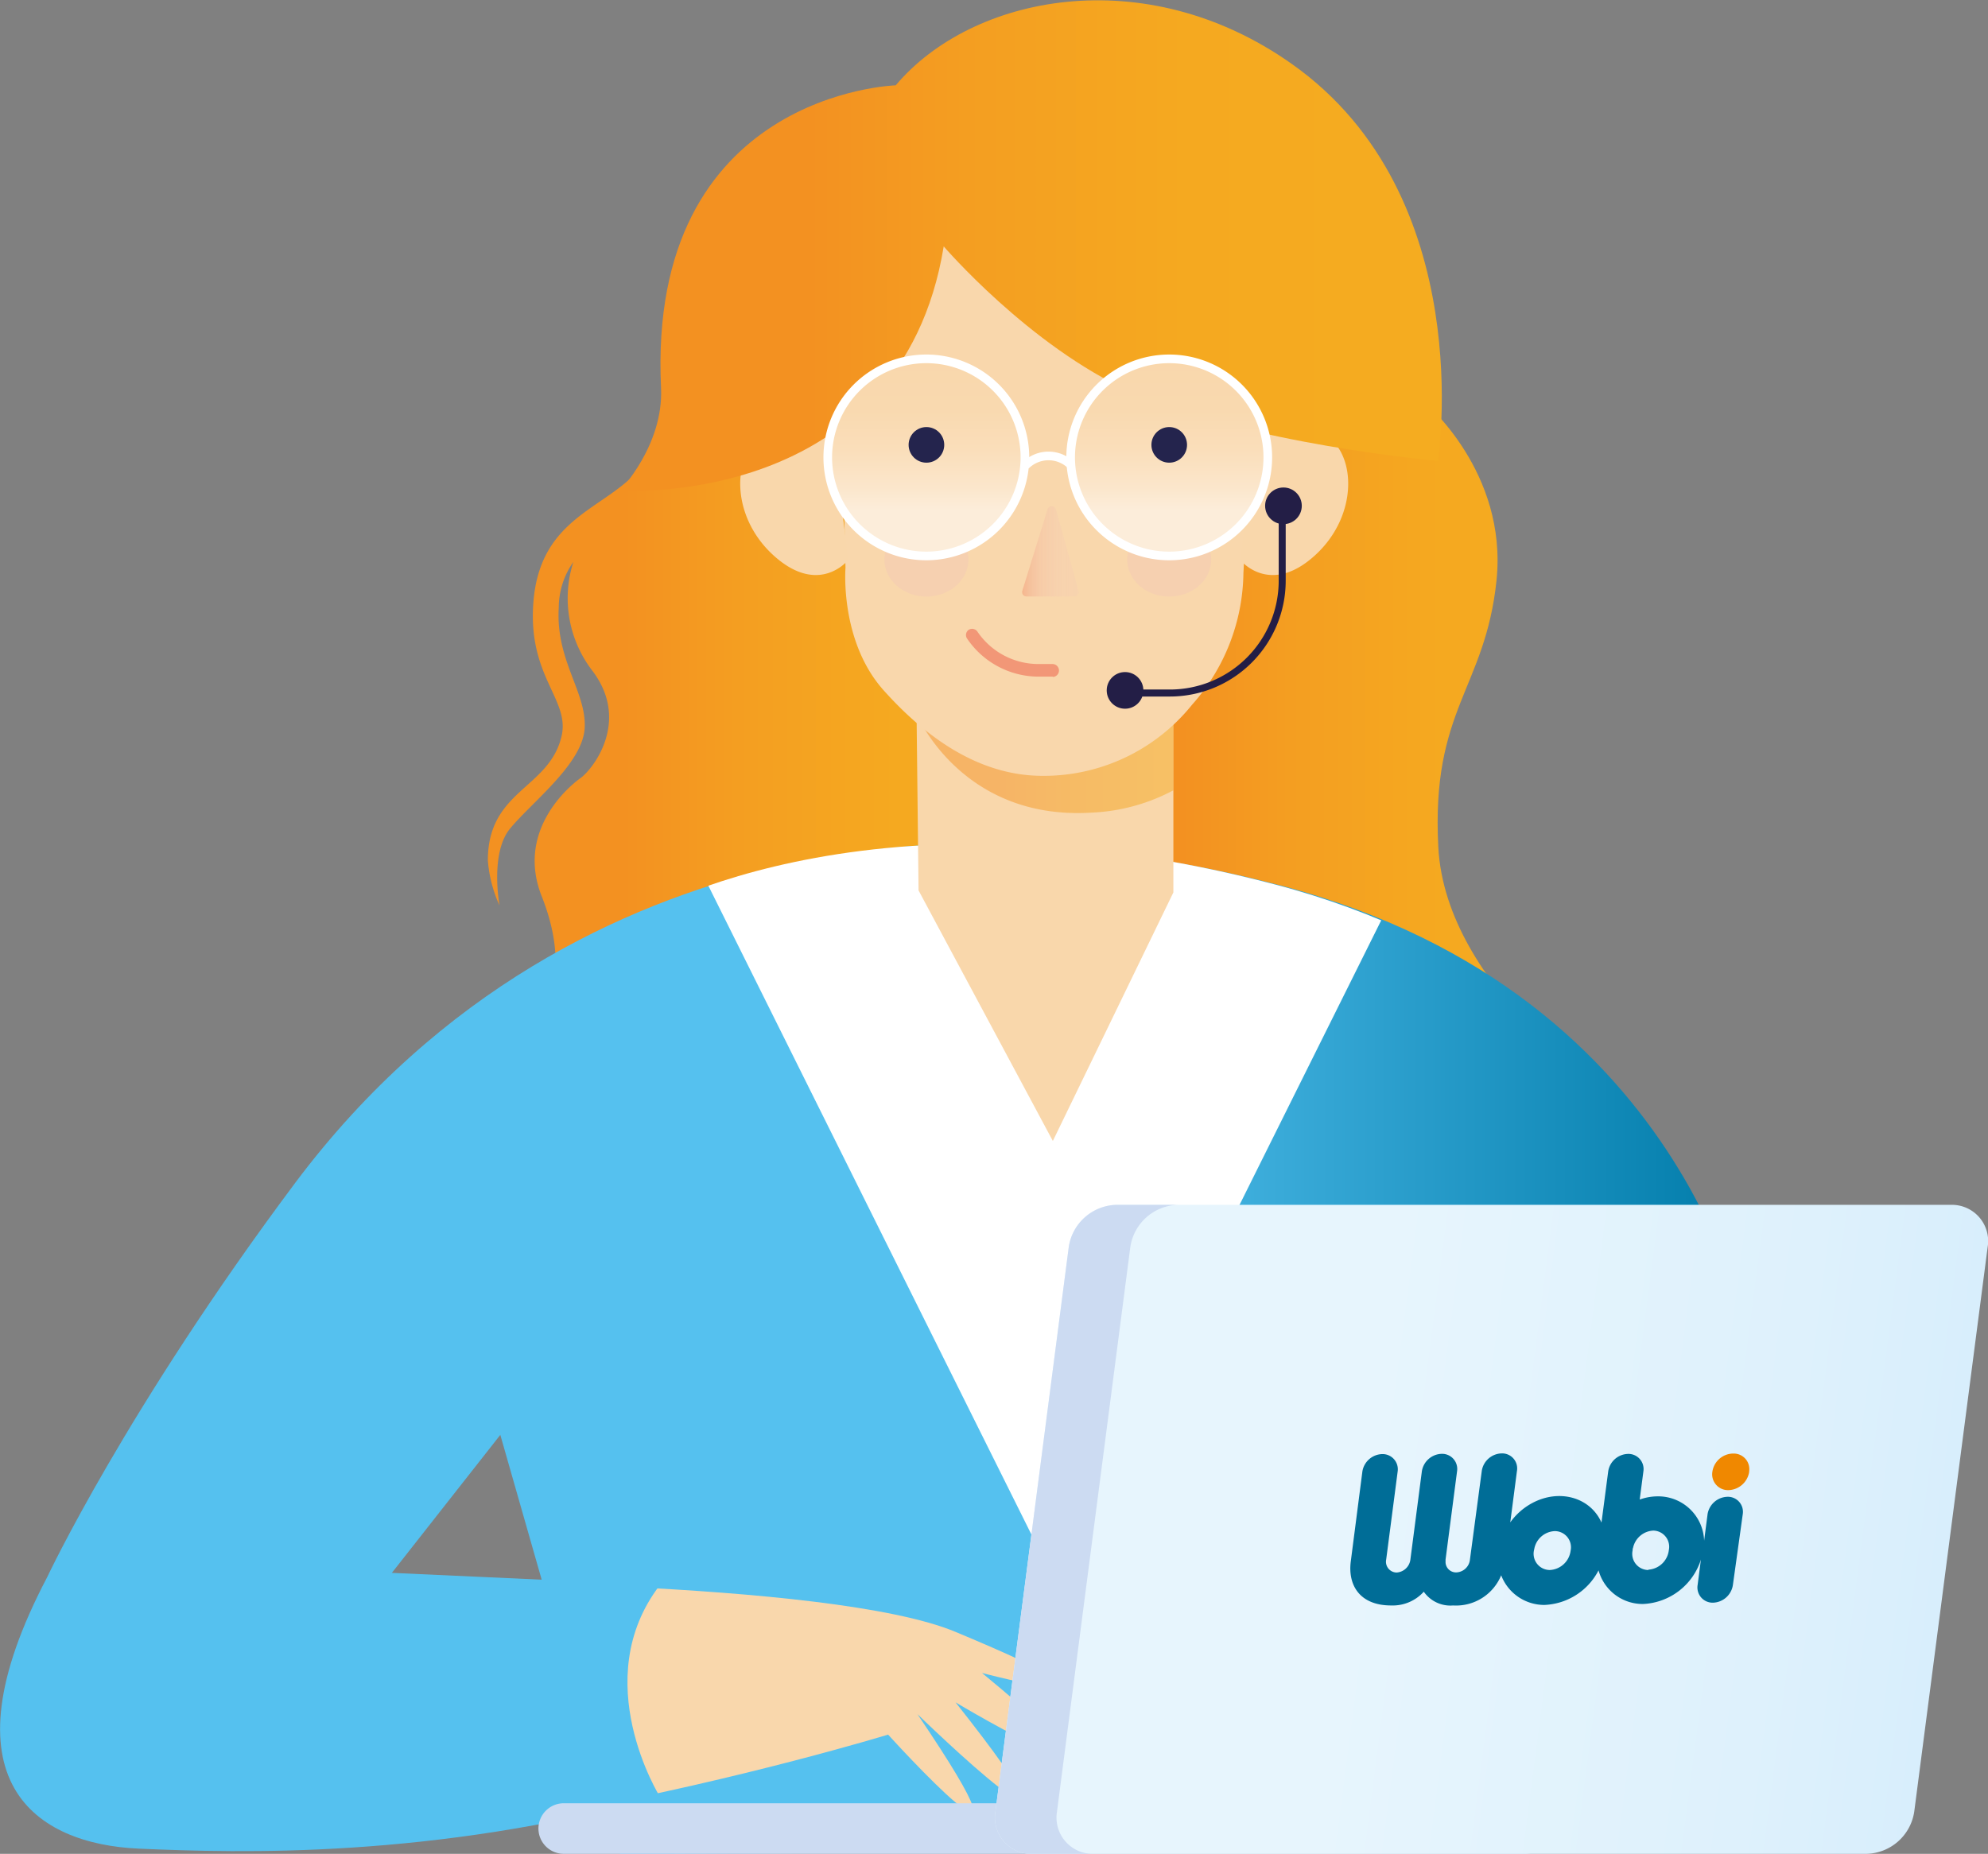 <svg xmlns="http://www.w3.org/2000/svg" xmlns:xlink="http://www.w3.org/1999/xlink" viewBox="0 0 229.91 214.44"><rect x="0" y="0" width="229.91" height="214.44" fill="#808080" stroke="none"/><defs><linearGradient id="a" x1="121.73" x2="186.89" y1="76.79" y2="76.79" gradientUnits="userSpaceOnUse"><stop offset=".23" stop-color="#f39121"/><stop offset=".42" stop-color="#f49e21"/><stop offset=".69" stop-color="#f5a920"/><stop offset="1" stop-color="#f5ac20"/></linearGradient><linearGradient id="c" x1="56.42" x2="124.84" y1="69.58" y2="69.58" xlink:href="#a"/><linearGradient id="d" x1="54.86" x2="202.46" y1="156.11" y2="156.11" gradientUnits="userSpaceOnUse"><stop offset=".45" stop-color="#55c1ef"/><stop offset="1" stop-color="#007ba9"/></linearGradient><linearGradient id="e" x2="118.64" y1="155.85" y2="155.85" gradientUnits="userSpaceOnUse"><stop offset=".8" stop-color="#55c1ef"/><stop offset="1" stop-color="#007ba9"/></linearGradient><linearGradient id="h" x1="106" x2="145.75" y1="84.21" y2="84.21" xlink:href="#a"/><linearGradient id="i" x1="118.21" x2="124.73" y1="63.78" y2="63.78" gradientUnits="userSpaceOnUse"><stop offset="0" stop-color="#f2956f"/><stop offset=".12" stop-color="#f1a082" stop-opacity=".82"/><stop offset=".25" stop-color="#f1a993" stop-opacity=".66"/><stop offset=".38" stop-color="#f0b1a1" stop-opacity=".53"/><stop offset=".52" stop-color="#f0b6ab" stop-opacity=".43"/><stop offset=".66" stop-color="#efbbb3" stop-opacity=".36"/><stop offset=".82" stop-color="#efbdb8" stop-opacity=".31"/><stop offset="1" stop-color="#efbeb9" stop-opacity=".3"/></linearGradient><linearGradient id="j" x1="119.36" x2="225.62" y1="176.9" y2="176.9" gradientTransform="matrix(1 0 -.13 1 22.97 0)" gradientUnits="userSpaceOnUse"><stop offset=".35" stop-color="#e7f5fd"/><stop offset=".81" stop-color="#def1fc"/><stop offset="1" stop-color="#d8eefc"/></linearGradient><linearGradient id="k" x1="71.69" x2="166.75" y1="28.38" y2="28.38" xlink:href="#a"/><linearGradient id="b" x1="135.22" x2="135.22" y1="64.31" y2="41.52" gradientUnits="userSpaceOnUse"><stop offset=".23" stop-color="#fcedda"/><stop offset=".35" stop-color="#fbe6cb"/><stop offset=".54" stop-color="#fadeba"/><stop offset=".75" stop-color="#f9d9af"/><stop offset="1" stop-color="#f9d7ac"/></linearGradient><linearGradient id="l" x1="107.14" x2="107.14" y1="64.31" y2="41.52" xlink:href="#b"/><clipPath id="f"><path fill="none" d="M55.69 154.91l16.85 59 120.05-.6 10.7-57.6s-7.5-40.69-55.84-53.4-74.91 4.34-74.91 4.34z"/></clipPath><clipPath id="g"><path fill="#f9d7ab" d="M106 82.59l.23 20.41 15.53 28.98 13.94-28.75V81.56L106 82.59z"/></clipPath></defs><g data-name="Layer 2"><g data-name="Layer 1"><path fill="url(#a)" d="M164.73 46.51s9.65 8.07 8.34 20.63S165.49 82 166.34 98c.87 16.49 20.55 29.14 20.55 29.14l-65.16-3.5V26.42z"/><path fill="url(#c)" d="M73.5 54.76c-4.16 4.34-11.26 5.46-11.84 15.29-.5 8.39 4.34 10.95 3.26 15.21-1.48 6-8.5 6.16-8.5 14.26a15.34 15.34 0 001.35 5.22s-1.12-6 1.19-8.86c2.53-3.09 8.46-7.54 8.66-11.7s-3.37-7.78-3-13.9A9.23 9.23 0 0166.31 65a13.75 13.75 0 002.13 12.5c4.56 5.9.1 11.5-1.3 12.5s-7.48 6.13-4.49 13.68 2.1 14.45-5.18 20.58h67.37V14.94L93 24.09z"/><path fill="url(#d)" d="M54.86 155.47l16.85 59 120.05-.6 10.7-57.6s-5.94-41.11-54.28-53.82-76.47 4.76-76.47 4.76z"/><path fill="#f9d7ac" d="M6.8 210.33c28.87 10.82 95.91-9.68 95.91-9.68s19.69 21.73 3.39-2.37c0 0 23.76 23.08 4.41-1.36 0 0 26.14 15.61 3.06-3.4 0 0 22.72 6-3.06-4.75-14.59-6.11-65.18-5.85-65.18-5.85l-17.48.3S-6.71 205.26 6.8 210.33z"/><path fill="url(#e)" d="M5.46 182.43c-12.46 23.7-1.25 30.89 10.59 31.41s33.89 1.15 60.27-6c0 0-8.45-13.51 0-24.49l-31-1.41L60.2 163l58.44-65.16s-50.88-5.91-84.51 39C14.58 163 5.46 182.43 5.46 182.43z"/><g fill="#fff" clip-path="url(#f)"><path d="M121.66 182.28l-42.7-85.77 43.41-3-.71 88.77z"/><path d="M121.99 182.28l42.7-85.77-43.41-3 .71 88.77z"/></g><path fill="#f9d7ab" d="M106 82.59l.23 20.41 15.53 28.98 13.94-28.75V81.56L106 82.59z"/><g clip-path="url(#g)"><path fill="url(#h)" d="M106 82.59s5.14 12.33 20.22 11.41a22.1 22.1 0 0019.53-13.7l-13.25-5.94z" opacity=".5"/></g><path fill="#f9d7ac" d="M97.78 65.68s-.69 8.46 4.41 14.17c4.6 5.14 10.66 9.74 18 9.89a22 22 0 0017.67-8.22 23.29 23.29 0 005.94-15.23c.3-5.48 1.67-36.55 1.67-36.55l-21.96-20.5-26.6 18.52z"/><path fill="url(#i)" d="M124.22 69h-5.5a.51.51 0 01-.49-.66l2.9-9.37a.51.51 0 011 0l2.61 9.38a.51.51 0 01-.52.65z" opacity=".5" style="mix-blend-mode:multiply"/><path fill="#f29777" d="M121.8 78.27h-1.69a10 10 0 01-8.28-4.42.74.74 0 01.2-1 .75.75 0 011 .2 8.52 8.52 0 007 3.76h1.69a.75.75 0 010 1.5z"/><path fill="#f9d7ab" d="M96.41 51.06a6.51 6.51 0 00-7.88-.91c-3.89 2.06-4.23 9.48 1 14.16s8.57.46 8.57.46z"/><path fill="#f9d7ab" d="M145.12 51.06a6.51 6.51 0 017.88-.91c3.88 2.06 4.22 9.48-1 14.16s-8.57.46-8.57.46z"/><circle cx="148.43" cy="58.51" r="2.12" fill="#231e46"/><circle cx="130.11" cy="79.86" r="2.12" fill="#231e46"/><path fill="#231e46" d="M135.31 80.57h-5.5v-.81h5.5a12.59 12.59 0 0012.57-12.57V58.9h.81v8.29a13.4 13.4 0 01-13.38 13.38z"/><path fill="#ccdbf2" d="M179.26 211.51a2.93 2.93 0 01-2.93 2.93H65.2a2.93 2.93 0 01-2.93-2.93 2.93 2.93 0 012.93-2.92h111.13a2.93 2.93 0 012.93 2.92z"/><path fill="url(#j)" d="M221.38 209.56a5.72 5.72 0 01-5.5 4.88h-96.52a4.19 4.19 0 01-4.24-4.88l8.48-65.31a5.72 5.72 0 015.51-4.88h96.51a4.19 4.19 0 014.25 4.88z"/><path fill="#ccdbf2" d="M122.24 209.56l8.48-65.31a5.72 5.72 0 015.51-4.88h-7.12a5.72 5.72 0 00-5.51 4.88l-8.48 65.31a4.19 4.19 0 004.24 4.88h7.12a4.19 4.19 0 01-4.24-4.88z"/><path fill="#f08800" d="M200.43 168.14a1.8 1.8 0 011.86 2.05.22.22 0 000 .08 2.5 2.5 0 01-2.42 2.1 1.83 1.83 0 01-1.84-2.1 2.46 2.46 0 012.33-2.13h.08"/><path fill="#006d97" d="M201.55 175.14a1.74 1.74 0 00-1.77-2 2.4 2.4 0 00-2.3 2l-.4 3.08a5.31 5.31 0 00-5.35-5.13 6.16 6.16 0 00-2.1.37l.43-3.28a1.75 1.75 0 00-1.77-2 2.38 2.38 0 00-2.3 2l-.78 5.94c-1.29-2.92-4.87-3.93-8-2.26a7.43 7.43 0 00-2.55 2.24l.77-5.92a1.74 1.74 0 00-1.74-2.06 2.39 2.39 0 00-2.32 2L170 180.38a1.65 1.65 0 01-1.49 1.5 1.21 1.21 0 01-1.33-1.31 1.23 1.23 0 010-.19l1.33-10.21a1.75 1.75 0 00-1.76-2 2.39 2.39 0 00-2.31 2l-1.33 10.23a1.71 1.71 0 01-1.59 1.5 1.25 1.25 0 01-1.21-1.5l1.33-10.2a1.76 1.76 0 00-1.78-2 2.39 2.39 0 00-2.3 2l-1.34 10.39c-.37 2.8 1.06 5.12 4.66 5.12a4.84 4.84 0 003.78-1.59 3.75 3.75 0 003.39 1.59 5.64 5.64 0 005.56-3.49 5.34 5.34 0 005 3.43 7.38 7.38 0 006.26-4 5.29 5.29 0 005.15 3.89 7.36 7.36 0 006.69-5.14l-.38 2.93a1.76 1.76 0 001.75 2.06 2.4 2.4 0 002.32-2l1.15-8.25zm-22.32 6.47a1.88 1.88 0 01-1.83-2.27l.06-.28a2.52 2.52 0 012.35-1.95 1.87 1.87 0 011.83 2.26 2.55 2.55 0 01-2.41 2.24zm11.4 0a1.87 1.87 0 01-1.82-2.27c0-.09 0-.19.05-.29a2.52 2.52 0 012.35-2 1.87 1.87 0 011.79 2.25 2.55 2.55 0 01-2.37 2.27z"/><path fill="url(#k)" d="M109.14 28.5S119 40 130.74 45.31c13.43 6.07 35.55 8 35.55 8s4.82-30.63-16.93-45.94c-17-12-37-7.92-45.77 2.5 0 0-28.78.84-27.14 35 .31 6.66-4.76 11.88-4.76 11.88S104.16 59 109.14 28.5z"/><ellipse cx="107.14" cy="64.72" fill="#efbeb9" opacity=".3" rx="4.86" ry="4.29" style="mix-blend-mode:multiply"/><ellipse cx="135.22" cy="64.72" fill="#efbeb9" opacity=".3" rx="4.86" ry="4.29" style="mix-blend-mode:multiply"/><path fill="url(#b)" stroke="#fff" stroke-miterlimit="10" d="M135.22 64.31a11.4 11.4 0 1111.4-11.4 11.41 11.41 0 01-11.4 11.4z"/><path fill="url(#l)" stroke="#fff" stroke-miterlimit="10" d="M107.14 64.31a11.4 11.4 0 1111.39-11.4 11.41 11.41 0 01-11.39 11.4z"/><circle cx="107.14" cy="51.46" r="2.06" fill="#24244d"/><circle cx="135.22" cy="51.46" r="2.06" fill="#24244d"/><path fill="none" stroke="#fff" stroke-miterlimit="10" d="M123.91 53.84a3.74 3.74 0 00-2.65-1.1h0a3.74 3.74 0 00-2.65 1.1"/></g></g></svg>